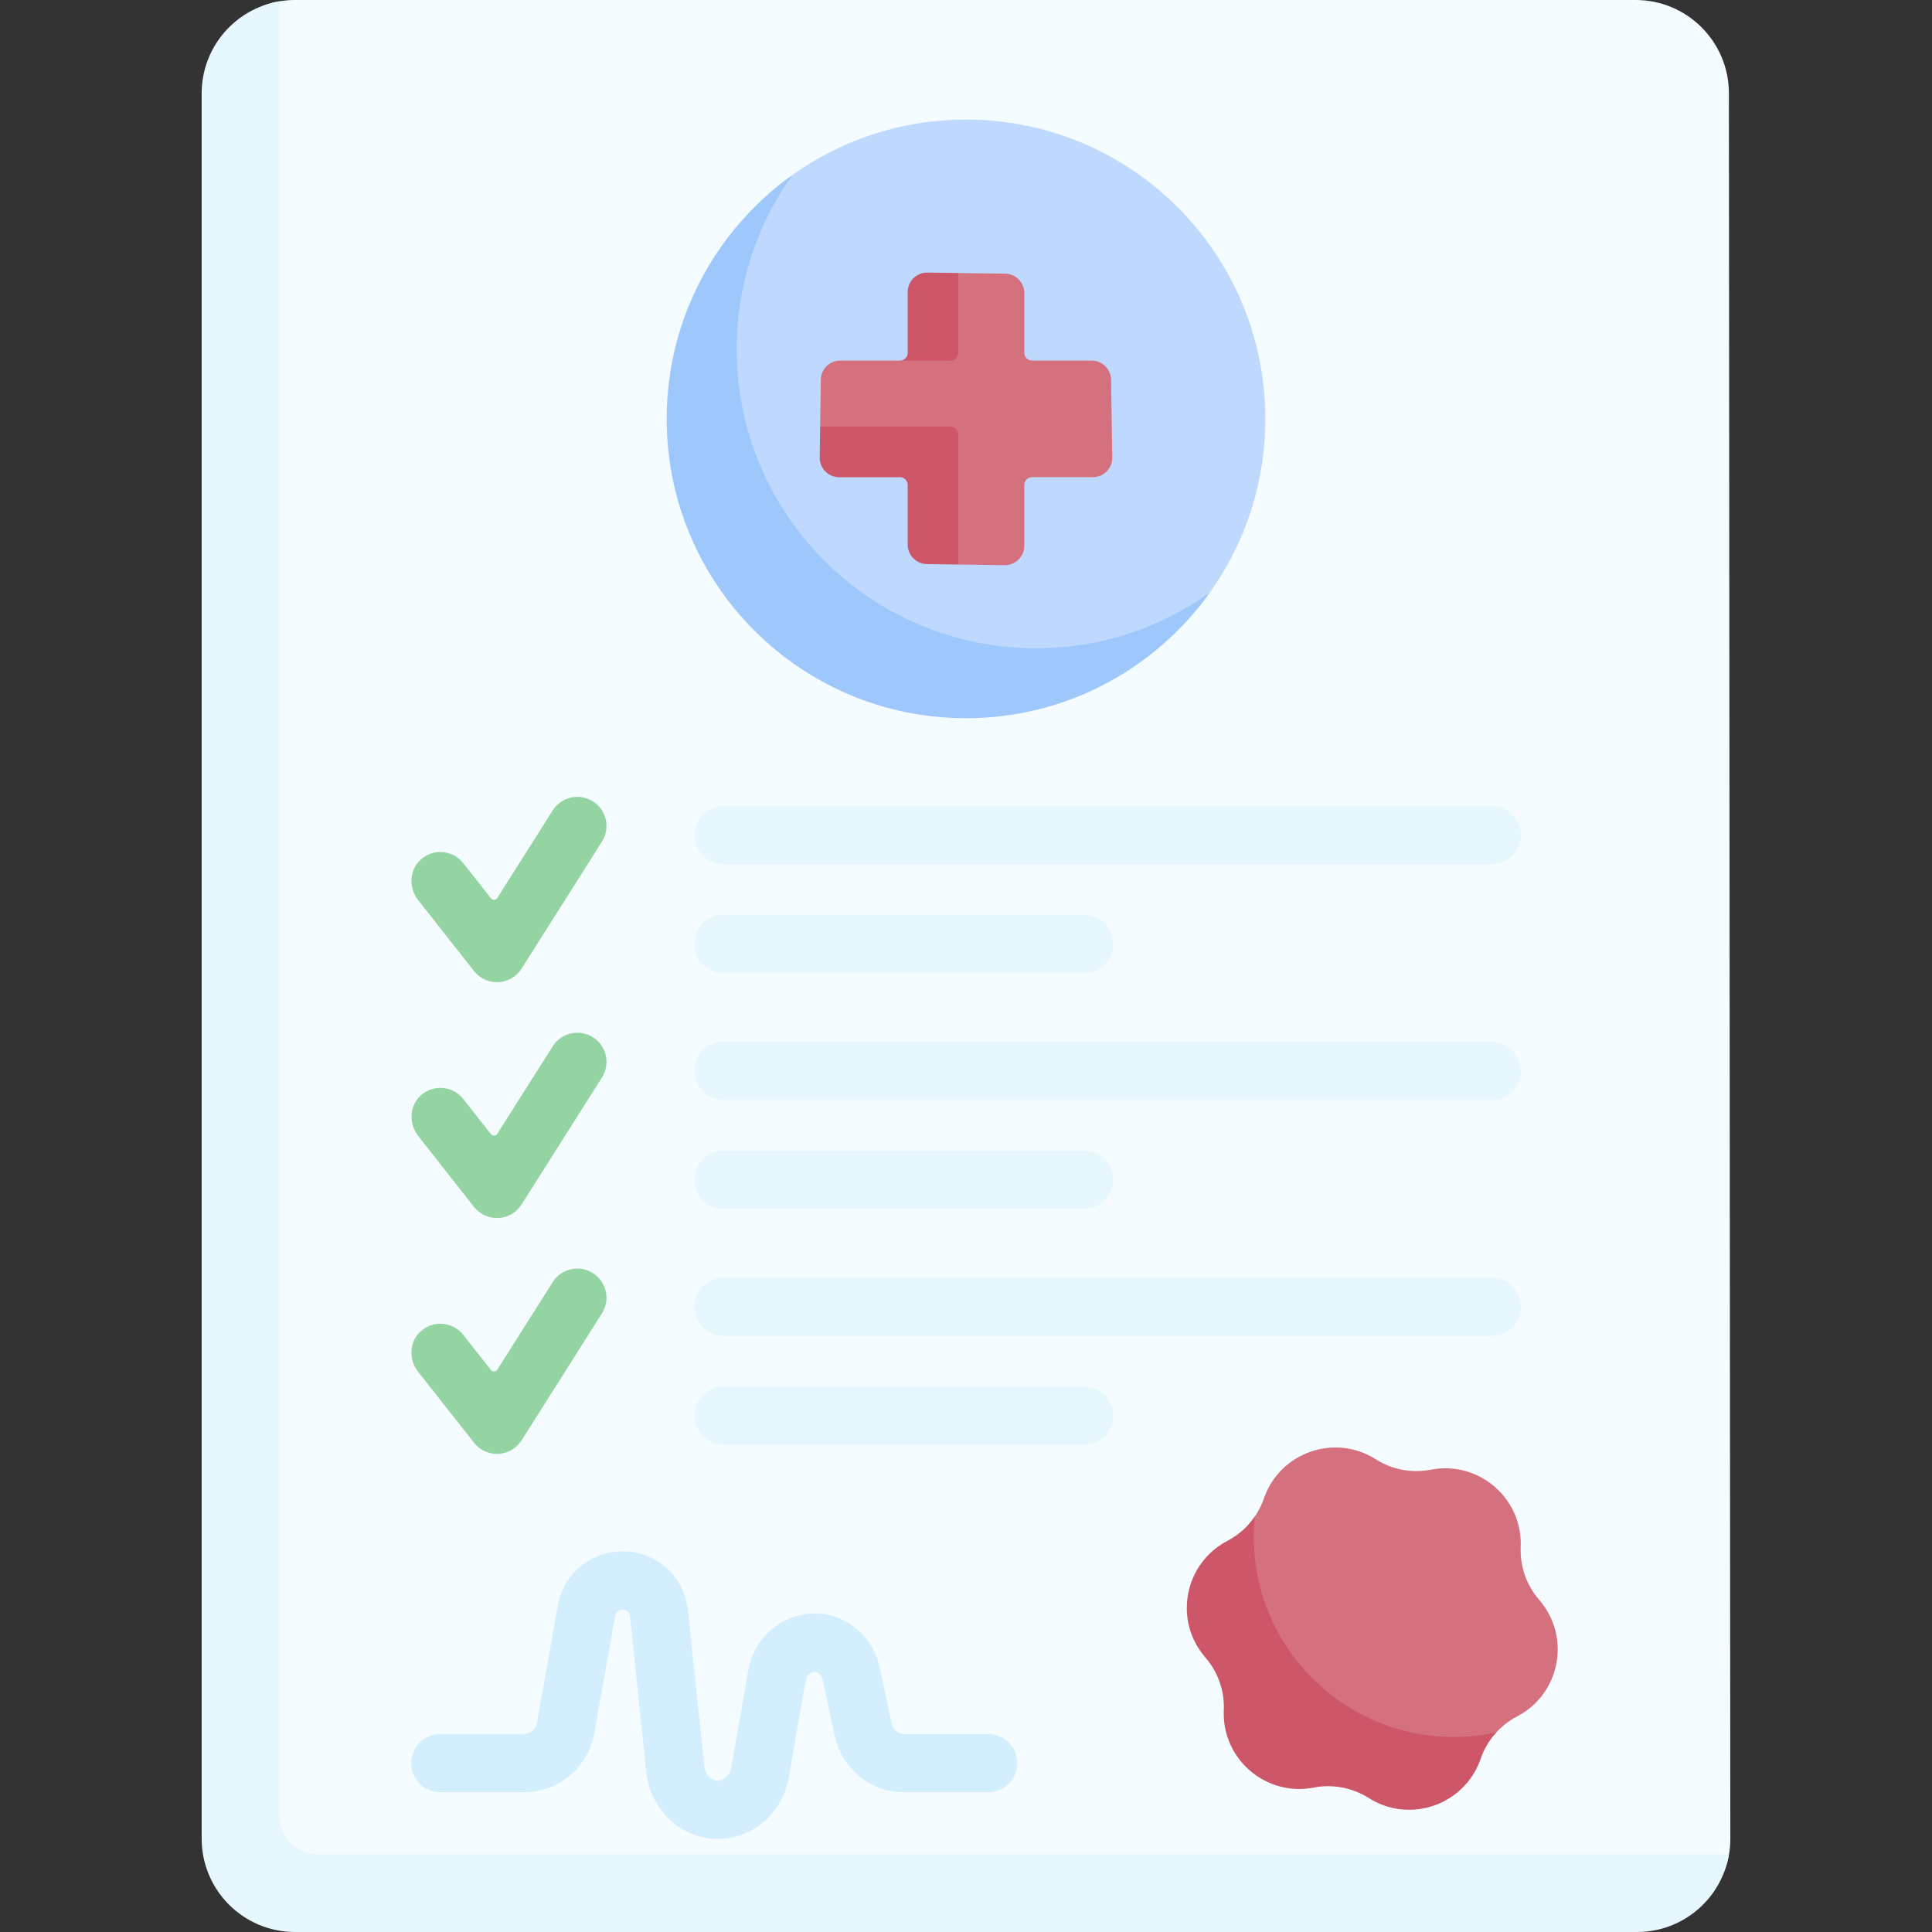 <svg id="Capa_1" enable-background="new 0 0 497 497" height="512" viewBox="0 0 497 497" width="512" xmlns="http://www.w3.org/2000/svg"><rect x="0" y="0" width="497" height="497" fill="#333333" stroke="none"/><g><path d="m420.753 0c13.247 0 23.989 10.733 24 23.98l.367 449.029c0 1.36-.113 2.694-.331 3.992-1.902 11.349-13.222 16.456-20.095 12.07l-343.783 3.543c-18.284 4.386-24.007-10.748-24.007-24.008l-.511-444.766c0-11.894 4.134-21.599 15.485-23.507 1.304-.219 2.643-.333 4.009-.333h263.913z" fill="#f5fcff"/><path d="m444.779 477c-1.89 11.35-11.77 20-23.67 20h-345.22c-13.26 0-24.01-10.75-24.01-24.01v-448.98c0-11.89 8.65-21.77 20-23.67v466.66c0 5.5 4.5 10 10 10z" fill="#e6f7fe"/><path d="m325.499 107.755c0 18.181-6.301 34.891-16.84 48.064-14.11 17.638-33.199 23.085-57.543 23.085-42.526 0-74.383-29.985-74.383-72.511 0-23.552 5.34-43.273 22-57.397 13.421-11.379 30.792-18.241 49.766-18.241 42.526 0 77 34.474 77 77z" fill="#bed9fd"/><path d="m311.189 152.47c-13.96 19.55-36.84 32.29-62.69 32.29-42.53 0-77-34.48-77-77 0-25.86 12.75-48.75 32.3-62.7-9 12.6-14.3 28.04-14.3 44.7 0 42.52 34.47 77 77 77 16.66 0 32.091-5.29 44.69-14.29z" fill="#9ec8fc"/><path d="m378.826 452.051-7.88-1.487c-4.09 11.877-7.334 13.713-17.938 6.979l-1.976-2.043c-4.196-2.664-6.525.414-11.404 1.362l-1.191-1.872c-12.331 2.396-21.466-2.088-20.936-14.638l1.532-3.574c.21-4.966-2.117-7.173-5.378-10.925l2.144-.309c-8.24-9.481-11.185-21.417-.051-27.234l.391.742c2.203-1.151 3.748-5.37 5.341-7.22 1.592-1.85 2.836-4 3.645-6.35 4.09-11.877 18.201-16.815 28.805-10.081 4.196 2.664 9.252 3.621 14.131 2.673 12.331-2.396 23.663 7.355 23.133 19.906-.21 4.966 1.49 9.823 4.751 13.574 8.24 9.481 5.462 24.171-5.672 29.987-2.025 1.058-3.829 2.454-5.344 4.11-1.781 1.945-5.228 3.861-6.103 6.4z" fill="#d5717f"/><path d="m384.929 445.65c-.13.14-.26.29-.39.44-1.6 1.85-2.84 4-3.65 6.35-4.09 11.88-18.2 16.82-28.8 10.08-3.14-1.99-6.76-3.03-10.43-3.03-1.23 0-2.47.12-3.7.36-1.27.25-2.52.36-3.76.36-10.78 0-19.86-9.01-19.38-20.27.01-.27.02-.55.02-.82 0-4.67-1.69-9.21-4.77-12.75-3.23-3.72-4.77-8.25-4.77-12.72 0-6.93 3.68-13.73 10.44-17.27 2.2-1.15 4.15-2.7 5.74-4.55.48-.55.92-1.13 1.33-1.74-.18 1.73-.27 3.48-.27 5.26 0 28.43 23.04 51.47 51.47 51.47 3.75 0 7.4-.4 10.92-1.17z" fill="#cd5668"/><path d="m263.503 140.392v-15.637c0-1.105.895-2 2-2h15.629c2.792 0 5.043-2.287 4.999-5.078l-.314-20c-.043-2.731-2.269-4.922-4.999-4.922h-15.315c-1.105 0-2-.895-2-2v-15.354c0-2.734-2.196-4.961-4.929-5l-12.075-.171-6.128.737c-2.789-.039-5.071 2.21-5.071 5l.858 14.788c0 1.105-3.551 2-4.656 2h-15.354c-2.734 0-4.961 2.196-4.999 4.929l-.171 12.076 1.755 6.336c-.039 2.789 2.21 5.071 4.999 5.071l17.979-3.539c1.105 0 2 .895 2 2l-3.642 16.745c0 2.734 2.196 4.961 4.929 5l7.5 3.851 11.933.169c2.791.038 5.072-2.211 5.072-5.001z" fill="#d5717f"/><path d="m246.499 70.23v20.53c0 1.1-.89 2-2 2h-13c1.11 0 2-.9 2-2v-15.64c0-2.79 2.29-5.04 5.07-5z" fill="#cd5668"/><path d="m246.499 111.76v33.46l-8.07-.11c-2.73-.04-4.93-2.27-4.93-5v-15.35c0-1.11-.89-2-2-2h-15.63c-2.79 0-5.04-2.29-5-5.08l.11-7.92h33.52c1.11 0 2 .89 2 2z" fill="#cd5668"/><g><path d="m184.676 473.061c-9.217 0-17.11-7.155-18.361-16.644-.009-.066-.017-.131-.023-.197l-4.247-40.457c-.103-.98-.918-1.712-1.901-1.712-.007 0-.015 0-.021 0-.917.01-1.699.673-1.86 1.577l-5.483 30.818c-.026.147-.057.293-.092.439-2.006 8.347-9.402 14.176-17.987 14.176h-21.416c-4.143 0-7.5-3.358-7.5-7.5s3.357-7.5 7.5-7.5h21.416c1.569 0 2.93-1.03 3.361-2.525l5.432-30.536c1.421-7.991 8.344-13.857 16.46-13.948.064-.001.131-.001.195-.001 8.694 0 15.904 6.479 16.813 15.147l4.234 40.335c.298 2.017 1.782 3.528 3.479 3.528 1.66 0 3.114-1.43 3.458-3.399l4.34-24.87c1.491-8.536 8.642-14.73 17.004-14.73 8.181 0 15.121 5.788 16.876 14.076l2.956 13.958c.364 1.719 1.677 2.967 3.121 2.967h21.746c4.143 0 7.5 3.358 7.5 7.5s-3.357 7.5-7.5 7.5h-21.746c-8.625 0-15.943-6.11-17.795-14.859l-2.956-13.958c-.269-1.265-1.194-2.184-2.202-2.184-1.04 0-1.997.993-2.227 2.31l-4.34 24.869c-1.599 9.165-9.267 15.82-18.234 15.82z" fill="#d3effd"/></g><g fill="#e6f7fe"><path d="m383.716 222.327h-197.617c-4.143 0-7.5-3.358-7.5-7.5s3.357-7.5 7.5-7.5h197.617c4.143 0 7.5 3.358 7.5 7.5s-3.357 7.5-7.5 7.5z"/><path d="m278.861 250.327h-92.762c-4.143 0-7.5-3.358-7.5-7.5s3.357-7.5 7.5-7.5h92.762c4.143 0 7.5 3.358 7.5 7.5s-3.358 7.5-7.5 7.5z"/><path d="m383.716 283h-197.617c-4.143 0-7.5-3.358-7.5-7.5s3.357-7.5 7.5-7.5h197.617c4.143 0 7.5 3.358 7.5 7.5s-3.357 7.5-7.5 7.5z"/><path d="m278.861 311h-92.762c-4.143 0-7.5-3.358-7.5-7.5s3.357-7.5 7.5-7.5h92.762c4.143 0 7.5 3.358 7.5 7.5s-3.358 7.5-7.5 7.5z"/></g><g fill="#94d4a2"><path d="m127.835 252.663c-2.291 0-4.466-1.049-5.893-2.861l-14.395-18.288c-2.359-2.998-2.309-7.364.369-10.081 3.237-3.286 8.498-2.905 11.26.603l7.12 9.045c.427.542 1.262.499 1.631-.084l14.254-22.518c2.214-3.5 6.85-4.54 10.348-2.326 3.5 2.215 4.542 6.849 2.326 10.349l-20.681 32.673c-1.302 2.057-3.521 3.354-5.952 3.479-.13.006-.259.009-.387.009z"/><path d="m127.835 313.337c-2.291 0-4.466-1.049-5.893-2.861l-14.359-18.242c-2.54-3.227-2.269-7.997.88-10.633 3.258-2.728 8.1-2.209 10.713 1.108l7.12 9.046c.427.542 1.262.499 1.631-.084l14.254-22.519c2.214-3.5 6.85-4.54 10.348-2.326 3.5 2.215 4.542 6.849 2.326 10.349l-20.681 32.674c-1.302 2.057-3.521 3.354-5.952 3.479-.13.005-.259.009-.387.009z"/><path d="m127.835 374.01c-2.291 0-4.466-1.049-5.893-2.861l-14.395-18.288c-2.36-2.998-2.309-7.364.369-10.082 3.237-3.285 8.498-2.904 11.26.603l7.12 9.045c.427.542 1.262.499 1.631-.084l14.254-22.518c2.214-3.5 6.85-4.54 10.348-2.326 3.5 2.215 4.542 6.849 2.326 10.349l-20.681 32.673c-1.302 2.057-3.521 3.354-5.952 3.479-.13.007-.259.01-.387.01z"/></g><path d="m383.716 343.673h-197.617c-4.143 0-7.5-3.358-7.5-7.5s3.357-7.5 7.5-7.5h197.617c4.143 0 7.5 3.358 7.5 7.5s-3.357 7.5-7.5 7.5z" fill="#e6f7fe"/><path d="m278.861 371.673h-92.762c-4.143 0-7.5-3.358-7.5-7.5s3.357-7.5 7.5-7.5h92.762c4.143 0 7.5 3.358 7.5 7.5s-3.358 7.5-7.5 7.5z" fill="#e6f7fe"/></g></svg>